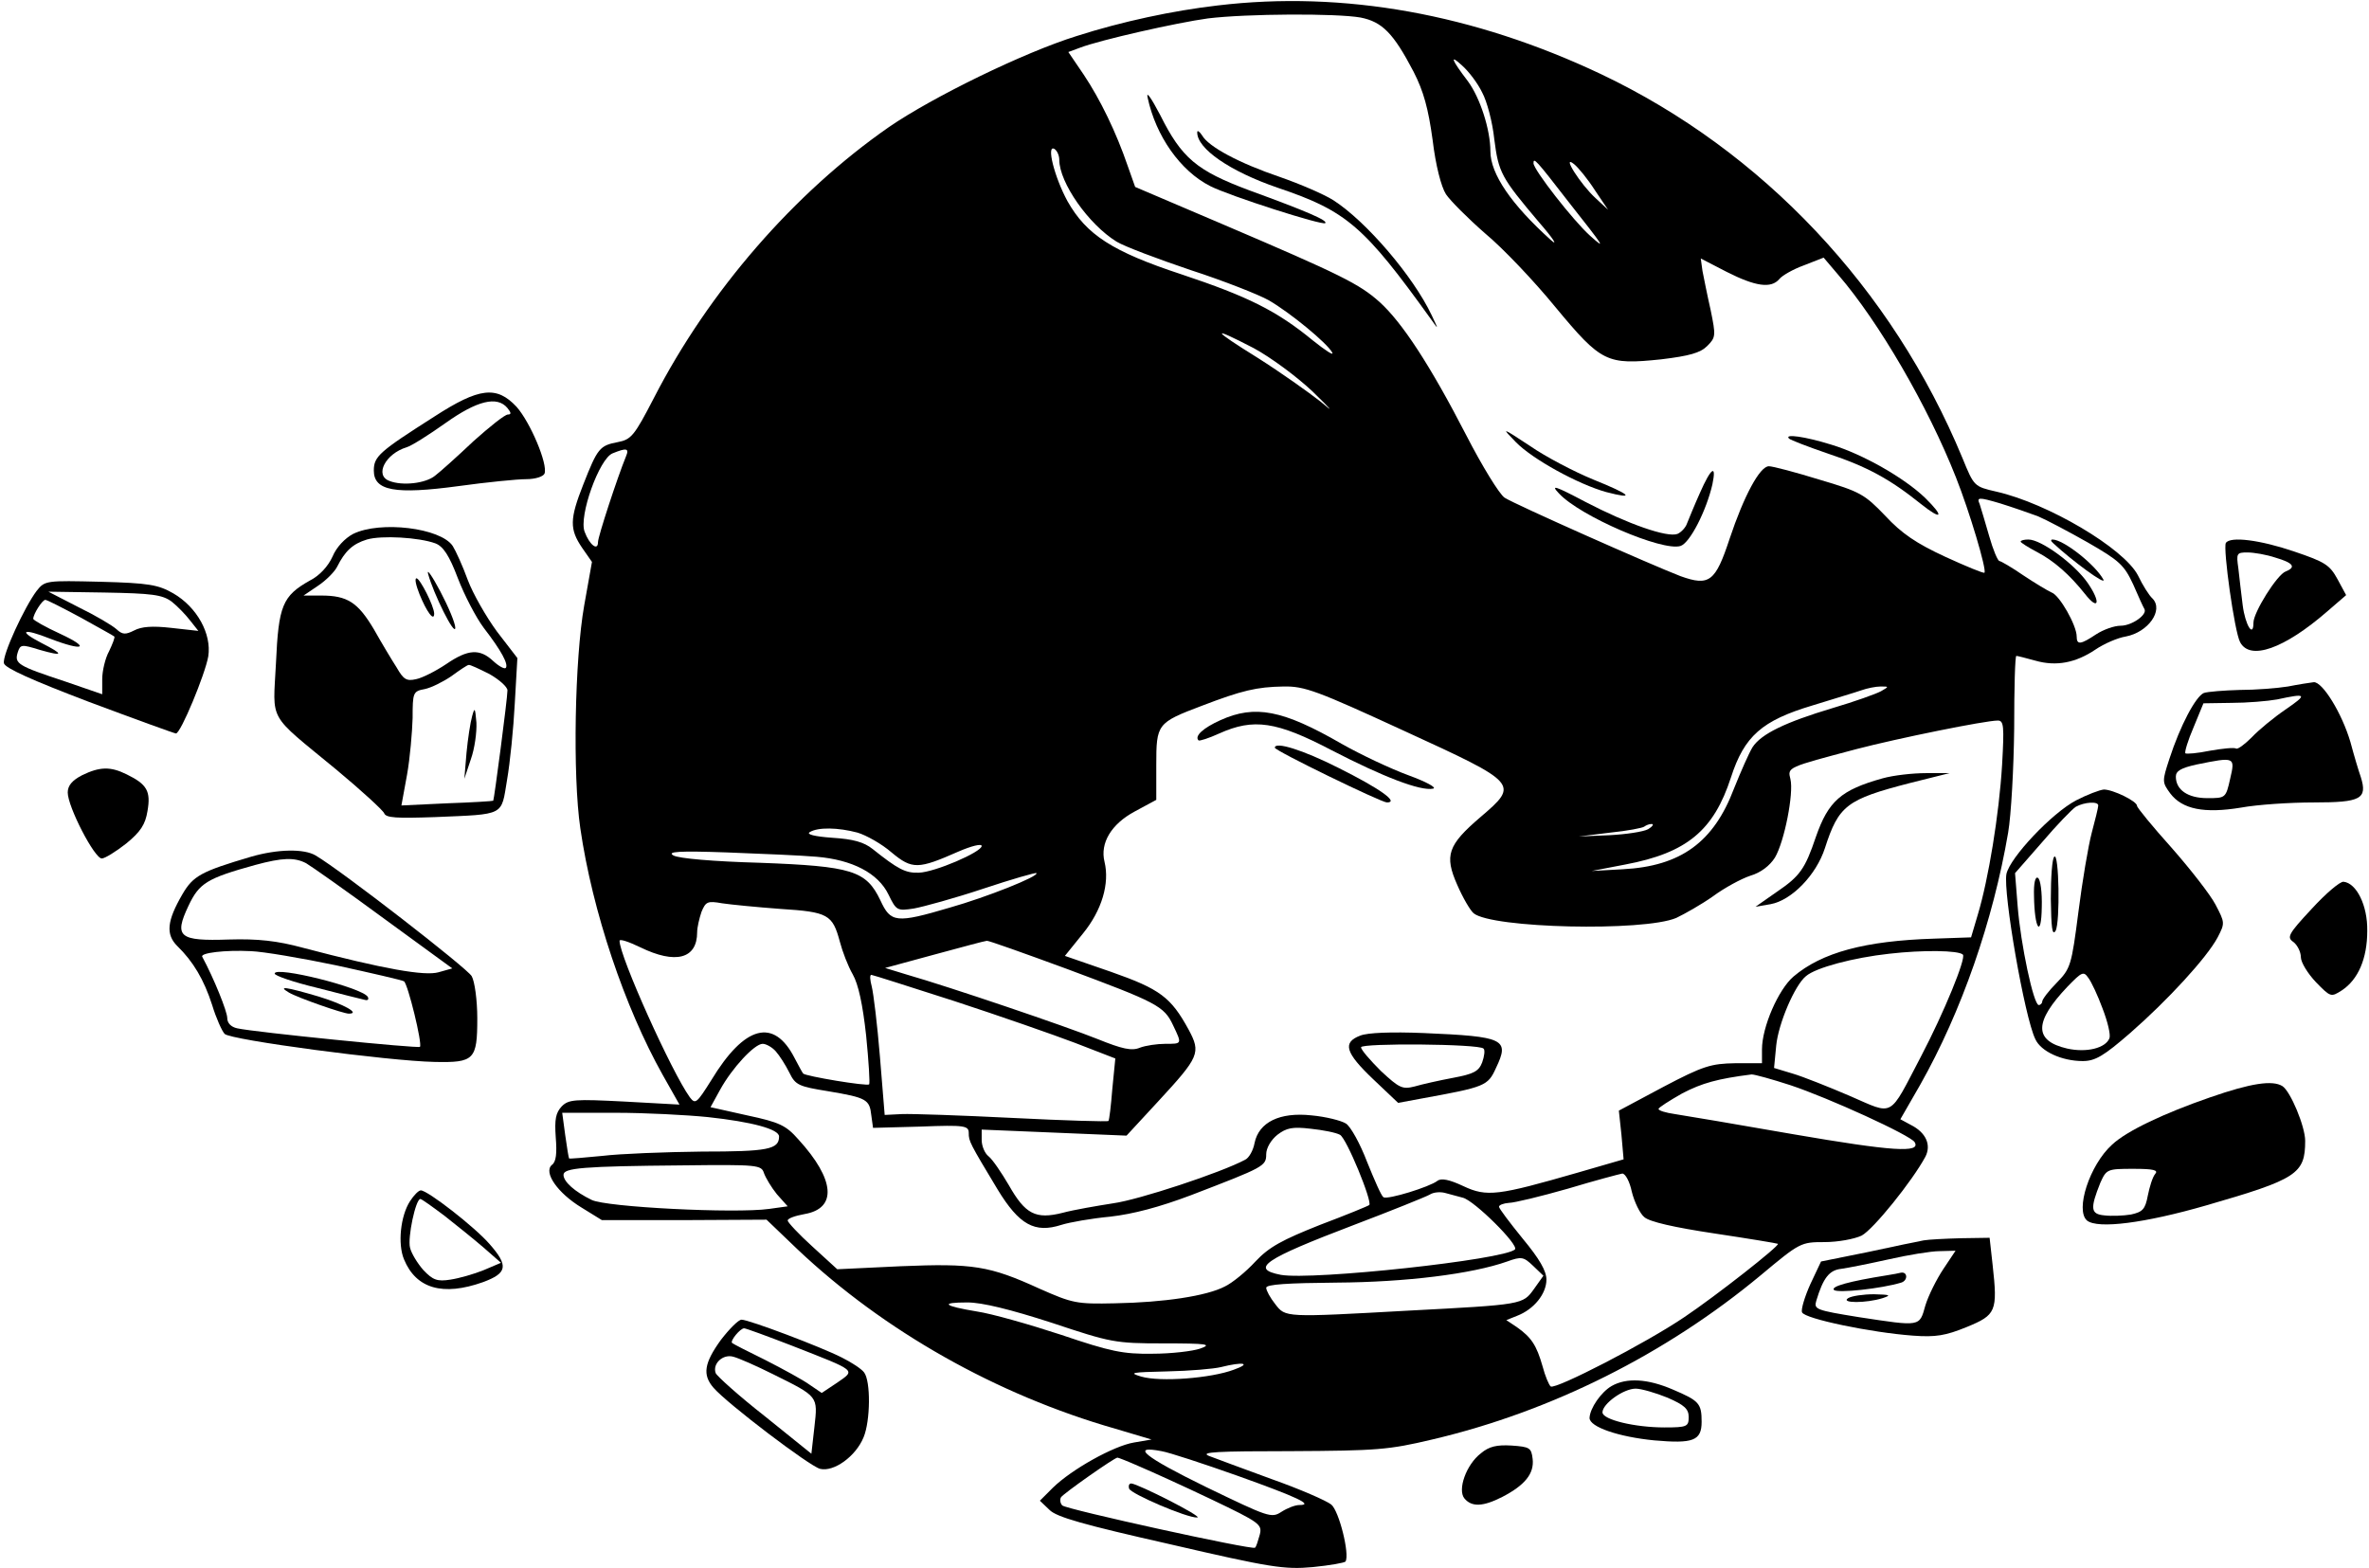 <svg width="577" height="382" viewBox="0 0 577 382" fill="none" xmlns="http://www.w3.org/2000/svg">
<path d="M296.536 1.333C285.721 2.593 273.331 5.218 262.201 8.788C249.391 12.778 227.236 23.593 216.525 30.943C193.425 47.008 172.635 70.949 159.3 96.884C154.47 106.229 153.735 107.069 150.479 107.699C146.069 108.539 145.544 109.169 142.079 117.989C138.719 126.494 138.719 128.909 141.764 133.424L144.179 136.889L142.289 147.495C139.979 160.515 139.454 188.865 141.344 201.78C144.284 222.046 152.159 245.356 161.4 261.841L165.495 269.086L152.159 268.351C139.979 267.721 138.509 267.826 136.829 269.506C135.359 271.081 135.044 272.656 135.359 277.066C135.674 280.951 135.464 283.051 134.414 283.786C132.314 285.571 135.779 290.611 141.659 294.182L146.594 297.227H166.65L186.705 297.122L194.265 304.367C215.265 324.212 242.671 339.752 271.651 348.047L280.471 350.672L276.166 351.407C271.231 352.247 261.046 357.917 256.426 362.432L253.276 365.582L255.586 367.788C257.266 369.573 264.091 371.463 284.986 376.188C309.452 381.858 312.812 382.383 319.742 381.753C323.942 381.333 327.512 380.703 327.722 380.388C328.772 378.603 326.147 368.103 324.257 366.527C323.102 365.582 316.592 362.747 309.767 360.332C302.942 357.812 296.011 355.292 294.436 354.662C292.126 353.717 296.641 353.507 314.387 353.507C335.387 353.402 338.222 353.192 348.827 350.672C377.913 343.847 405.843 329.777 428.838 310.667C438.393 302.687 438.603 302.582 444.378 302.582C447.633 302.582 451.624 301.847 453.409 301.007C456.244 299.537 465.799 287.671 468.949 281.791C470.419 278.956 469.159 275.911 465.379 274.021L462.859 272.656L467.689 264.256C477.769 246.406 485.434 224.356 489.109 202.83C489.844 198.525 490.474 187.08 490.579 177.42C490.579 167.655 490.789 159.78 491.104 159.78C491.419 159.78 493.414 160.305 495.724 160.935C500.869 162.405 505.594 161.46 510.424 158.205C512.419 156.84 515.779 155.37 517.774 155.055C523.234 154.005 527.015 148.65 524.284 145.815C523.444 145.08 521.869 142.56 520.714 140.144C517.249 133.529 498.769 122.609 486.274 119.774C480.814 118.514 480.814 118.514 477.979 111.584C460.864 70.214 429.258 36.718 389.883 18.028C359.012 3.433 327.302 -2.342 296.536 1.333ZM331.397 4.273C336.647 5.323 339.377 8.053 344.312 17.503C346.727 22.228 347.882 26.428 348.932 34.093C349.667 40.288 351.032 45.538 352.187 47.323C353.237 48.898 357.542 53.203 361.742 56.878C366.047 60.448 373.712 68.534 378.858 74.834C390.093 88.379 391.353 88.904 404.583 87.539C411.513 86.699 414.138 85.964 415.818 84.284C417.918 82.184 417.918 81.764 416.658 75.569C415.818 71.894 414.978 67.588 414.663 66.013L414.243 62.968L420.543 66.224C427.578 69.793 431.358 70.319 433.353 68.008C433.983 67.168 436.713 65.594 439.338 64.648L444.168 62.758L447.738 66.959C457.609 78.404 469.579 98.984 476.404 116.309C479.659 124.499 483.964 138.884 483.334 139.514C483.124 139.724 478.819 137.939 473.779 135.629C466.744 132.374 463.174 129.959 459.184 125.654C454.144 120.404 453.094 119.774 443.118 116.834C437.343 115.049 431.778 113.579 430.833 113.579C428.628 113.579 424.743 120.824 421.278 131.219C417.813 141.72 416.343 142.875 409.308 140.354C401.958 137.519 369.092 122.924 366.467 121.244C365.207 120.404 361.007 113.579 357.122 106.019C348.302 88.904 341.477 78.509 336.017 73.574C331.082 69.163 326.672 66.959 297.901 54.673L276.481 45.538L274.696 40.498C271.861 32.203 267.976 24.223 263.986 18.238L260.206 12.673L263.041 11.623C267.976 9.733 286.561 5.533 294.226 4.483C303.782 3.328 325.517 3.223 331.397 4.273ZM361.007 22.543C362.162 24.643 363.527 29.788 363.947 33.883C364.997 42.073 365.627 43.228 374.762 54.043C378.333 58.138 379.593 60.133 377.703 58.453C368.147 49.843 363.002 42.388 363.002 36.823C363.002 31.573 360.482 23.803 357.542 19.813C353.447 14.458 353.027 13.093 356.072 15.928C357.752 17.398 359.957 20.338 361.007 22.543ZM258.001 38.923C258.001 44.488 265.141 54.673 271.966 58.873C273.856 60.028 281.941 63.074 290.026 65.803C298.111 68.428 306.617 71.789 309.032 73.154C314.282 76.199 323.207 83.549 324.467 85.859C324.992 86.804 322.892 85.439 319.742 82.919C310.922 75.674 303.887 72.209 287.821 66.853C270.916 61.288 264.616 57.193 259.996 49.003C256.846 43.228 254.746 35.038 256.846 36.298C257.476 36.718 258.001 37.873 258.001 38.923ZM381.903 49.003C390.933 60.448 391.248 60.973 387.258 57.403C383.163 53.728 373.502 41.338 373.502 39.763C373.502 38.293 374.027 38.818 381.903 49.003ZM388.413 46.273L391.668 51.103L388.623 48.268C384.948 44.908 380.223 37.453 383.373 39.973C384.423 40.813 386.733 43.648 388.413 46.273ZM305.357 84.809C309.452 87.014 315.857 91.739 319.742 95.414C324.467 100.034 325.097 100.769 321.632 97.829C318.692 95.519 311.867 90.689 306.407 87.224C295.066 80.189 294.646 79.244 305.357 84.809ZM152.474 111.164C150.374 116.309 145.649 130.694 145.649 132.059C145.649 134.369 143.549 132.689 142.394 129.539C140.924 125.759 145.964 111.689 149.219 110.429C152.579 109.064 153.315 109.169 152.474 111.164ZM496.354 125.759C498.349 126.599 503.914 129.539 508.534 132.164C516.199 136.574 517.354 137.624 519.559 142.35C520.819 145.29 522.079 148.02 522.289 148.335C523.129 149.7 519.244 152.43 516.514 152.43C514.939 152.43 512.314 153.375 510.529 154.53C506.749 157.05 505.804 157.155 505.804 155.055C505.804 152.325 501.604 144.975 499.714 144.345C498.769 143.925 495.619 142.035 492.784 140.144C490.054 138.254 487.324 136.679 487.009 136.679C486.589 136.679 485.434 133.949 484.489 130.589C483.544 127.334 482.494 123.764 482.179 122.819C481.444 121.139 481.759 121.034 487.114 122.609C490.159 123.554 494.359 125.024 496.354 125.759ZM342.002 178.05C369.932 190.86 370.037 190.965 360.587 199.05C352.607 205.875 351.767 208.395 354.917 215.535C356.282 218.686 358.067 221.731 358.907 222.466C363.317 226.141 400.278 226.981 408.258 223.621C410.253 222.676 414.348 220.366 417.183 218.371C420.018 216.27 424.113 214.065 426.318 213.33C428.838 212.595 431.043 210.915 432.303 208.92C434.613 205.035 436.923 193.275 436.083 189.81C435.348 186.87 435.243 186.975 452.254 182.46C462.334 179.835 483.544 175.53 486.589 175.53C488.059 175.53 488.164 176.895 487.639 186.24C486.904 198.525 484.279 214.275 481.759 222.676L480.079 228.346L471.049 228.661C454.249 229.186 443.748 232.021 436.818 237.901C433.143 241.051 429.153 250.186 429.153 255.646V259.006H422.643C416.763 259.111 414.873 259.636 405.108 264.781L394.293 270.556L394.923 276.436L395.448 282.421L384.213 285.676C364.892 291.242 362.162 291.661 356.387 288.931C353.027 287.356 351.032 286.936 350.087 287.671C348.197 289.141 338.012 292.292 336.962 291.661C336.437 291.346 334.757 287.461 332.972 283.051C331.292 278.641 328.982 274.441 327.827 273.706C326.672 272.971 322.892 272.026 319.427 271.711C311.657 270.871 306.617 273.391 305.567 278.431C305.252 280.216 304.202 282.106 303.257 282.526C297.376 285.676 277.321 292.292 271.126 293.132C267.136 293.762 261.571 294.707 258.841 295.442C252.226 297.122 249.706 295.757 245.716 288.721C243.931 285.676 241.726 282.421 240.781 281.686C239.836 280.951 239.101 279.166 239.101 277.696V275.176L256.741 275.911L274.381 276.646L282.046 268.351C292.126 257.431 292.546 256.486 289.501 250.816C285.196 242.941 282.571 240.946 270.601 236.746L259.366 232.861L263.776 227.401C268.396 221.731 270.286 215.22 269.026 209.97C267.871 205.35 270.706 200.73 276.376 197.685L281.626 194.85V186.345C281.626 176.37 281.836 176.055 292.651 171.96C302.522 168.18 306.092 167.34 312.602 167.235C317.747 167.13 320.792 168.285 342.002 178.05ZM458.134 168.39C456.979 169.02 451.729 170.91 446.373 172.485C434.823 175.95 428.943 178.785 426.843 182.04C426.003 183.405 424.008 187.92 422.328 192.12C417.393 205.14 409.413 211.02 395.238 211.755L387.678 212.175L395.868 210.6C410.883 207.765 417.393 202.305 421.593 189.39C424.848 179.31 429.153 175.53 441.438 171.855C446.478 170.28 451.833 168.705 453.304 168.18C454.774 167.655 456.874 167.235 458.029 167.235C460.129 167.235 460.129 167.235 458.134 168.39ZM401.433 201.99C400.278 202.62 396.078 203.25 391.983 203.46L384.528 203.775L392.193 202.83C396.393 202.41 400.173 201.675 400.488 201.36C400.908 201.045 401.643 200.73 402.273 200.73C402.903 200.73 402.483 201.36 401.433 201.99ZM208.86 202.83C210.96 203.46 214.74 205.56 217.155 207.66C222.195 211.86 223.665 211.755 233.431 207.45C236.581 206.085 239.101 205.455 239.101 206.085C239.101 207.555 227.656 212.49 223.77 212.595C220.515 212.7 218.73 211.755 212.535 206.82C210.435 205.14 207.81 204.405 202.77 204.09C198.36 203.775 196.365 203.25 197.205 202.725C199.2 201.465 204.135 201.57 208.86 202.83ZM198.885 208.71C207.6 209.445 213.9 212.7 216.42 217.951C218.31 221.836 218.52 221.941 222.615 221.311C224.925 220.891 232.591 218.791 239.521 216.48C246.451 214.17 252.331 212.49 252.436 212.7C253.171 213.435 240.256 218.581 231.331 221.101C218.205 224.986 216.945 224.776 214.425 219.316C210.96 212.07 207.495 211.02 185.13 210.18C173.79 209.865 165.285 209.13 164.025 208.395C162.345 207.45 165.285 207.24 177.15 207.66C185.55 207.975 195.315 208.395 198.885 208.71ZM190.065 221.416C201.72 222.151 202.77 222.781 204.555 229.396C205.185 231.811 206.55 235.381 207.705 237.376C209.07 239.791 210.12 244.621 210.96 252.286C211.59 258.586 211.905 263.941 211.695 264.151C211.17 264.676 196.155 262.156 195.63 261.526C195.42 261.316 194.475 259.531 193.53 257.746C188.49 247.876 181.35 249.766 173.265 263.101C169.695 268.771 169.38 269.086 168.015 267.301C163.605 261.211 150.899 232.966 150.899 229.186C150.899 228.661 153.105 229.396 155.94 230.761C164.55 234.961 169.8 233.596 169.8 227.086C169.8 225.931 170.325 223.726 170.85 222.151C171.9 219.631 172.32 219.421 175.89 220.051C177.99 220.366 184.395 220.996 190.065 221.416ZM259.786 236.011C281.731 244.201 283.516 245.041 285.721 249.766C287.926 254.386 287.926 254.281 283.831 254.281C281.836 254.281 279.001 254.701 277.636 255.226C275.641 256.066 273.331 255.541 267.346 253.126C259.786 250.081 231.331 240.421 220.725 237.376L215.58 235.801L227.551 232.546C234.166 230.761 239.941 229.186 240.361 229.186C240.676 229.081 249.496 232.231 259.786 236.011ZM478.084 232.546C478.924 233.386 473.464 246.721 467.899 257.326C459.919 272.551 461.494 271.711 450.573 266.986C445.428 264.781 439.128 262.261 436.608 261.526L432.093 260.161L432.618 254.701C433.143 249.346 437.133 240.001 439.863 237.796C442.278 235.696 451.518 233.281 460.129 232.336C468.319 231.391 477.034 231.496 478.084 232.546ZM232.486 243.886C243.406 247.456 256.636 252.076 261.886 254.071L271.651 257.851L270.916 265.306C270.601 269.296 270.181 272.866 269.971 273.076C269.761 273.286 259.261 272.971 246.766 272.341C234.166 271.711 221.985 271.291 219.675 271.396L215.475 271.606L214.32 257.431C213.69 249.661 212.745 241.996 212.325 240.316C211.905 238.741 211.8 237.481 212.22 237.481C212.535 237.481 221.67 240.421 232.486 243.886ZM188.91 256.066C189.855 257.116 191.325 259.426 192.27 261.316C193.74 264.361 194.58 264.676 201.72 265.831C211.065 267.406 211.8 267.826 212.22 271.711L212.64 274.756L224.295 274.441C235.006 274.021 235.951 274.231 235.951 276.016C235.951 278.011 236.161 278.431 242.986 289.771C248.236 298.382 252.016 300.482 258.526 298.382C260.521 297.752 265.876 296.807 270.391 296.387C275.956 295.757 282.361 294.077 290.131 291.136C307.877 284.311 308.402 284.101 308.402 281.161C308.402 279.691 309.557 277.696 311.132 276.436C313.337 274.756 314.807 274.441 319.217 274.966C322.262 275.281 325.412 275.911 326.357 276.436C327.932 277.171 334.337 292.817 333.497 293.552C333.287 293.762 327.932 295.967 321.527 298.382C312.287 302.057 309.137 303.737 305.777 307.307C303.467 309.827 300.106 312.557 298.321 313.397C293.911 315.707 283.516 317.282 271.546 317.492C262.201 317.702 261.256 317.492 253.171 313.922C240.991 308.357 237.001 307.727 219.36 308.462L203.925 309.197L197.835 303.632C194.58 300.692 191.85 297.752 191.85 297.332C191.85 296.807 193.635 296.177 195.945 295.757C203.925 294.392 203.4 287.356 194.475 277.591C191.43 274.126 189.855 273.391 181.98 271.711L173.055 269.716L175.365 265.516C178.305 260.161 183.765 254.281 185.76 254.281C186.6 254.281 188.07 255.121 188.91 256.066ZM436.083 264.361C445.533 267.511 465.274 276.541 466.324 278.221C468.004 280.951 460.759 280.426 436.923 276.331C423.168 273.916 410.043 271.711 407.943 271.396C405.738 271.081 403.953 270.556 403.953 270.136C403.953 269.821 406.578 268.141 409.728 266.356C414.558 263.836 418.338 262.786 426.633 261.736C427.368 261.736 431.568 262.891 436.083 264.361ZM172.425 272.131C183.135 273.286 189.75 275.071 189.75 276.856C189.75 280.006 187.02 280.531 170.955 280.531C161.925 280.636 151.004 281.056 146.699 281.581C142.394 282.001 138.719 282.316 138.614 282.211C138.509 282.106 138.089 279.586 137.669 276.541L136.934 271.081H149.954C157.095 271.081 167.28 271.606 172.425 272.131ZM186.075 285.781C186.495 286.936 187.86 289.246 189.225 290.926L191.85 293.867L187.335 294.497C179.145 295.652 147.539 294.077 144.074 292.292C139.979 290.296 137.249 287.881 137.249 286.201C137.249 284.521 141.869 284.101 166.335 283.891C184.605 283.681 185.445 283.786 186.075 285.781ZM397.443 290.296C398.073 292.817 399.438 295.652 400.488 296.492C401.748 297.647 407.838 299.012 417.603 300.482C426.003 301.742 432.933 302.897 433.038 303.002C433.563 303.422 417.918 315.707 410.253 320.852C400.803 327.257 378.963 338.492 377.703 337.757C377.283 337.442 376.337 335.237 375.707 332.822C374.237 327.677 372.977 325.787 369.407 323.267L366.887 321.587L369.512 320.537C373.607 318.962 376.652 315.182 376.652 311.717C376.652 309.617 374.972 306.677 370.877 301.742C367.727 297.857 365.102 294.392 365.102 293.972C365.102 293.552 366.152 293.132 367.517 293.027C368.777 293.027 375.287 291.451 381.903 289.561C388.518 287.566 394.503 285.991 395.133 285.886C395.868 285.886 396.918 287.776 397.443 290.296ZM356.282 291.767C359.012 292.397 370.037 303.317 368.987 304.367C366.362 306.887 319.742 311.927 311.972 310.562C304.412 309.092 307.772 306.782 329.822 298.382C338.957 294.917 347.252 291.557 348.197 291.031C349.142 290.401 350.822 290.296 351.977 290.611C353.132 290.926 355.127 291.451 356.282 291.767ZM373.607 314.027C370.877 317.807 370.982 317.807 343.052 319.277C312.812 320.957 313.127 320.957 310.607 317.702C309.347 316.127 308.402 314.342 308.402 313.712C308.402 312.872 313.652 312.557 325.517 312.452C342.422 312.347 358.487 310.352 367.097 307.307C370.562 306.047 371.087 306.152 373.397 308.357L375.917 310.772L373.607 314.027ZM256.111 322.217C270.601 327.047 271.546 327.257 283.411 327.257C294.121 327.257 295.276 327.467 292.336 328.517C290.551 329.147 285.301 329.777 280.681 329.777C273.541 329.882 270.496 329.252 258.421 325.157C250.756 322.637 241.516 320.012 237.946 319.487C229.756 318.122 228.811 317.282 235.636 317.282C239.206 317.282 246.031 318.962 256.111 322.217ZM300.526 333.662C294.961 335.762 282.571 336.707 277.951 335.342C274.801 334.397 275.536 334.292 284.251 334.082C289.711 333.977 295.696 333.452 297.376 333.032C302.837 331.667 304.937 332.087 300.526 333.662ZM301.367 359.492C316.067 364.742 320.057 366.632 316.487 366.632C315.437 366.632 313.547 367.368 312.077 368.313C309.662 369.888 308.927 369.573 293.701 362.222C278.686 354.872 275.221 352.037 282.886 353.507C284.776 353.822 293.071 356.552 301.367 359.492ZM277.636 357.287C280.366 358.442 288.241 362.012 295.066 365.267C306.932 370.938 307.457 371.358 306.827 373.878C306.407 375.348 305.987 376.818 305.672 377.028C305.042 377.658 259.681 367.683 258.736 366.737C258.211 366.212 258.106 365.267 258.421 364.742C259.051 363.797 271.441 355.082 272.176 355.082C272.386 355.082 274.801 356.027 277.636 357.287Z" fill="black"/>
<path d="M279.526 23.803C281.521 33.148 287.506 41.653 294.751 45.328C299.476 47.743 322.157 54.988 322.787 54.358C323.417 53.728 318.692 51.628 304.306 46.378C291.391 41.548 287.821 38.503 282.571 28.003C280.366 23.803 279.106 22.018 279.526 23.803Z" fill="black"/>
<path d="M291.601 32.203C291.496 36.193 299.581 41.758 311.237 45.748C328.037 51.418 332.237 55.093 348.617 77.879C350.402 80.399 350.402 80.399 348.722 76.829C344.207 67.274 332.762 53.938 324.782 48.793C322.472 47.323 316.592 44.803 311.762 43.123C301.891 39.763 294.331 35.773 292.756 32.938C292.126 31.993 291.601 31.678 291.601 32.203Z" fill="black"/>
<path d="M369.197 107.699C373.293 111.899 384.423 117.989 391.248 119.879C398.493 121.769 397.233 120.509 388.098 116.834C383.478 114.944 376.443 111.269 372.663 108.644C365.627 104.024 365.627 104.024 369.197 107.699Z" fill="black"/>
<path d="M435.768 106.859C436.083 107.174 440.388 108.854 445.323 110.534C454.773 113.684 460.339 116.729 467.794 122.714C473.044 126.915 473.674 125.969 468.844 121.244C463.804 116.414 453.723 110.639 446.058 108.329C439.653 106.334 434.403 105.599 435.768 106.859Z" fill="black"/>
<path d="M414.033 120.089C412.668 123.134 411.303 126.494 410.883 127.544C410.568 128.489 409.518 129.644 408.573 130.064C406.053 131.009 396.498 127.649 386.208 122.294C378.648 118.304 377.598 117.989 379.698 120.194C384.843 125.759 404.898 134.369 409.308 133.004C411.618 132.269 415.608 124.394 417.078 117.989C418.128 112.949 416.763 113.894 414.033 120.089Z" fill="black"/>
<path d="M492.154 131.954C492.154 132.164 493.939 133.32 496.144 134.475C500.344 136.68 504.124 140.04 507.799 144.66C511.159 148.965 511.789 146.76 508.429 141.93C505.279 137.415 497.194 131.429 494.044 131.429C492.994 131.429 492.154 131.639 492.154 131.954Z" fill="black"/>
<path d="M500.134 132.375C504.649 136.575 513.049 142.77 512.314 141.195C510.319 137.52 502.549 131.43 499.924 131.43C499.399 131.43 499.504 131.85 500.134 132.375Z" fill="black"/>
<path d="M297.272 175.425C293.071 177.315 290.866 179.31 291.916 180.36C292.126 180.57 294.436 179.835 296.957 178.68C305.357 174.9 310.922 175.74 324.362 182.775C336.962 189.285 345.992 192.75 349.037 192.12C350.087 191.91 347.357 190.44 343.052 188.865C338.747 187.29 331.397 183.825 326.777 181.2C312.392 172.905 305.672 171.645 297.272 175.425Z" fill="black"/>
<path d="M310.502 182.146C310.502 182.881 336.437 195.481 337.802 195.481C340.847 195.481 336.122 192.121 326.042 187.081C317.327 182.671 310.502 180.571 310.502 182.146Z" fill="black"/>
<path d="M458.554 189.6C448.368 192.435 445.323 195.165 442.278 203.88C439.653 211.651 438.393 213.436 432.828 217.216L427.578 220.891L431.253 220.261C436.398 219.316 442.383 213.121 444.483 206.61C447.843 196.215 449.733 194.745 465.169 190.755L474.829 188.34H469.054C465.904 188.34 461.179 188.865 458.554 189.6Z" fill="black"/>
<path d="M331.292 252.286C326.882 253.966 327.722 256.486 334.442 262.891L340.532 268.666L346.202 267.616C361.742 264.781 362.372 264.571 364.367 260.161C367.727 253.126 366.467 252.496 346.727 251.656C338.957 251.341 333.077 251.551 331.292 252.286ZM361.322 255.436C361.742 255.751 361.532 257.326 361.007 258.796C360.167 261.001 358.907 261.631 353.867 262.576C350.507 263.206 346.307 264.151 344.522 264.676C341.582 265.411 340.847 265.096 336.332 260.896C333.707 258.271 331.502 255.751 331.502 255.121C331.502 254.071 360.272 254.281 361.322 255.436Z" fill="black"/>
<path d="M275.011 362.642C275.431 363.902 289.081 369.783 291.601 369.678C293.176 369.573 277.216 361.487 275.536 361.382C275.011 361.382 274.801 361.907 275.011 362.642Z" fill="black"/>
<path d="M105.749 101.504C92.414 110.009 91.049 111.164 91.049 114.629C91.049 119.564 96.194 120.509 111.734 118.409C118.559 117.464 126.014 116.729 128.114 116.729C130.424 116.729 132.314 116.099 132.629 115.364C133.469 113.054 129.164 102.869 125.804 99.089C120.974 93.944 116.774 94.364 105.749 101.504ZM123.599 99.404C124.544 100.559 124.544 100.979 123.704 100.979C122.969 100.979 119.294 103.919 115.304 107.489C111.419 111.164 107.219 114.944 105.959 115.889C103.649 117.779 97.979 118.409 94.829 117.149C91.154 115.784 93.884 110.534 99.029 108.959C100.184 108.644 104.489 105.914 108.479 103.079C116.144 97.619 121.079 96.359 123.599 99.404Z" fill="black"/>
<path d="M86.009 130.064C84.014 131.114 81.914 133.319 80.969 135.629C79.919 137.939 77.819 140.249 75.508 141.404C68.788 145.184 67.843 147.494 67.213 161.564C66.478 176.16 65.008 173.535 81.809 187.395C88.004 192.54 93.254 197.37 93.569 198.105C93.989 199.26 96.614 199.365 105.959 199.05C123.179 198.315 122.024 198.84 123.494 190.02C124.229 185.82 125.069 177.42 125.384 171.33L126.014 160.304L121.079 153.899C118.454 150.329 115.199 144.659 113.939 141.299C112.679 137.834 110.999 134.159 110.264 133.004C107.324 128.594 92.624 126.809 86.009 130.064ZM106.064 132.374C107.954 133.109 109.424 135.314 111.524 140.879C113.099 144.974 115.934 150.434 117.824 152.954C122.129 158.519 123.914 161.879 123.179 162.72C122.864 163.035 121.499 162.299 120.134 161.039C116.879 157.994 114.044 158.099 108.689 161.774C106.169 163.455 102.914 165.135 101.339 165.45C99.029 165.975 98.294 165.555 96.614 162.614C95.459 160.829 92.939 156.629 91.049 153.269C87.164 146.759 84.644 145.079 78.239 145.079H73.933L77.504 142.664C79.394 141.404 81.494 139.304 82.124 138.044C84.014 134.264 85.904 132.479 89.369 131.429C92.939 130.379 102.074 130.904 106.064 132.374ZM119.189 164.19C121.604 165.555 123.599 167.34 123.599 168.18C123.599 170.175 120.344 194.85 120.134 195.06C120.029 195.165 114.989 195.48 108.899 195.69L97.769 196.215L99.134 188.76C99.869 184.665 100.394 178.365 100.499 174.9C100.499 168.705 100.604 168.39 103.439 167.865C105.014 167.55 107.954 166.08 109.949 164.715C111.944 163.245 113.834 161.984 114.149 161.984C114.464 161.879 116.669 162.93 119.189 164.19Z" fill="black"/>
<path d="M104.279 139.83C105.539 144.555 110.789 155.16 110.894 152.955C110.894 151.8 109.214 147.81 107.219 144.03C105.224 140.25 103.859 138.36 104.279 139.83Z" fill="black"/>
<path d="M102.179 144.765C103.964 149.175 105.749 151.485 105.749 149.49C105.749 147.705 102.284 140.88 101.444 140.88C100.919 140.88 101.339 142.665 102.179 144.765Z" fill="black"/>
<path d="M114.989 174.48C114.569 175.95 113.939 180.045 113.624 183.405L113.099 189.705L114.674 184.98C115.619 182.355 116.144 178.365 116.039 176.055C115.724 172.38 115.619 172.17 114.989 174.48Z" fill="black"/>
<path d="M542.135 132.27C541.4 133.53 544.235 153.9 545.6 156.42C548.015 161.04 556.415 157.995 566.81 148.965L571.43 144.975L569.33 141.09C567.44 137.625 566.285 136.89 558.83 134.37C550.535 131.535 543.185 130.59 542.135 132.27ZM554.21 135.84C558.515 137.1 559.355 138.15 556.73 139.2C554.63 139.935 548.855 149.175 548.855 151.695C548.855 155.475 546.86 152.325 546.23 147.39C545.915 144.66 545.39 140.67 545.18 138.465C544.655 134.79 544.76 134.58 547.385 134.58C548.96 134.58 552.005 135.105 554.21 135.84Z" fill="black"/>
<path d="M8.938 143.925C5.998 147.81 0.537 159.57 0.957 161.565C1.167 162.72 7.678 165.66 21.748 171.015C32.983 175.215 42.538 178.68 42.853 178.68C44.008 178.68 49.993 164.19 50.728 159.885C51.568 154.425 47.998 147.915 42.223 144.555C38.548 142.455 36.343 142.035 24.478 141.72C11.248 141.405 10.933 141.405 8.938 143.925ZM41.803 146.55C43.273 147.705 45.268 149.805 46.318 151.17L48.313 153.69L41.698 152.955C37.078 152.43 34.453 152.64 32.668 153.585C30.568 154.635 29.833 154.635 28.363 153.27C27.313 152.325 23.218 149.91 19.123 147.915L11.773 144.135L25.423 144.345C37.078 144.555 39.493 144.87 41.803 146.55ZM19.648 150.435C23.953 152.85 27.628 154.845 27.838 155.055C28.048 155.265 27.418 156.84 26.578 158.625C25.633 160.305 24.898 163.455 24.898 165.45V169.125L15.763 165.975C4.318 162.195 3.478 161.67 4.318 158.94C4.948 156.945 5.263 156.945 9.673 158.31C15.553 159.99 15.658 159.465 10.093 156.63C4.213 153.585 5.578 152.955 12.193 155.58C20.383 158.73 22.168 157.89 14.713 154.425C11.038 152.745 8.098 151.065 8.098 150.75C8.098 149.595 10.303 146.13 11.038 146.13C11.458 146.13 15.343 148.125 19.648 150.435Z" fill="black"/>
<path d="M557.255 167.235C554.63 167.655 549.38 168.075 545.495 168.075C541.715 168.18 537.725 168.495 536.78 168.81C534.785 169.65 531.005 176.79 528.38 184.875C526.595 190.335 526.595 190.545 528.59 193.275C531.53 197.16 536.885 198.21 545.81 196.74C549.8 196.005 557.78 195.48 563.555 195.48C575 195.48 576.68 194.64 575 189.285C574.475 187.815 573.32 183.93 572.48 180.78C570.38 173.64 565.655 166.08 563.555 166.185C562.715 166.29 559.88 166.71 557.255 167.235ZM556.73 172.8C553.79 174.795 550.115 177.84 548.435 179.625C546.755 181.305 545.075 182.565 544.655 182.355C544.13 182.04 541.295 182.355 538.25 182.88C535.205 183.51 532.58 183.72 532.265 183.51C532.055 183.195 532.895 180.36 534.26 177.21L536.675 171.33L543.5 171.225C547.28 171.225 552.32 170.805 554.63 170.385C561.875 168.81 562.085 169.125 556.73 172.8ZM543.185 189.705C542.135 194.43 542.03 194.43 537.62 194.43C532.895 194.43 529.955 192.435 529.955 189.18C529.955 187.815 531.215 187.08 534.995 186.24C544.34 184.35 544.445 184.35 543.185 189.705Z" fill="black"/>
<path d="M19.963 188.865C17.548 190.125 16.498 191.385 16.498 193.065C16.498 196.53 23.008 209.131 24.793 209.131C25.528 209.131 28.258 207.451 30.778 205.456C34.243 202.621 35.398 200.836 35.923 197.58C36.763 192.75 35.818 191.07 30.883 188.655C26.893 186.66 24.268 186.765 19.963 188.865Z" fill="black"/>
<path d="M505.699 194.956C499.819 198.001 489.529 208.921 488.689 212.911C487.849 217.426 493.099 247.771 495.724 253.126C497.089 256.171 502.234 258.481 507.274 258.481C510.319 258.481 512.419 257.221 518.824 251.656C527.96 243.676 537.515 233.281 540.14 228.346C541.925 224.881 541.925 224.776 539.615 220.366C538.355 217.951 533.525 211.756 528.905 206.506C524.284 201.361 520.504 196.741 520.504 196.321C520.504 195.166 514.624 192.331 512.419 192.331C511.369 192.436 508.324 193.591 505.699 194.956ZM511.054 196.216C511.054 196.741 510.319 199.681 509.479 202.831C508.639 205.981 507.169 214.696 506.224 222.151C504.544 235.171 504.334 235.906 500.974 239.371C498.979 241.366 497.404 243.466 497.404 243.991C497.404 244.411 496.984 244.831 496.564 244.831C495.304 244.831 492.154 230.026 491.419 220.681L490.789 212.701L497.404 205.141C500.974 200.941 504.649 197.161 505.594 196.531C507.694 195.376 511.054 195.166 511.054 196.216ZM512.104 245.671C513.364 248.926 514.099 252.076 513.784 252.916C512.839 255.331 508.219 256.486 503.494 255.436C495.304 253.546 495.409 248.926 503.599 240.316C507.064 236.746 507.484 236.536 508.639 238.216C509.374 239.161 510.949 242.521 512.104 245.671Z" fill="black"/>
<path d="M500.344 208.71C499.819 209.13 499.504 213.751 499.504 219.001C499.609 225.931 499.819 228.031 500.659 226.771C501.814 224.671 501.499 207.45 500.344 208.71Z" fill="black"/>
<path d="M495.409 218.266C495.514 226.351 497.194 228.766 497.299 220.996C497.404 217.426 496.984 214.171 496.354 213.856C495.724 213.436 495.304 215.116 495.409 218.266Z" fill="black"/>
<path d="M61.123 208.711C49.048 212.281 47.053 213.331 44.428 217.846C40.648 224.356 40.333 227.611 43.168 230.446C47.053 234.226 49.678 238.636 51.673 244.831C52.618 247.981 54.088 251.236 54.718 251.866C56.083 253.336 94.724 258.481 105.854 258.691C115.514 258.901 116.249 258.166 116.249 248.086C116.249 243.676 115.619 239.056 114.884 237.796C113.834 235.906 83.278 212.176 76.874 208.396C74.038 206.716 67.633 206.821 61.123 208.711ZM74.563 210.286C75.823 211.021 84.329 217.006 93.464 223.726L110.159 235.906L106.799 236.851C103.439 237.796 93.674 236.116 73.723 230.866C67.528 229.186 62.803 228.661 55.768 228.871C43.588 229.291 42.328 228.241 45.898 220.681C48.523 215.116 50.413 213.961 62.173 210.706C68.788 208.921 71.728 208.816 74.563 210.286ZM81.913 235.171C90.524 237.061 97.874 238.741 98.399 239.056C99.344 239.686 102.914 254.281 102.284 255.016C101.759 255.436 61.963 251.446 57.763 250.501C56.293 250.186 55.348 249.241 55.348 247.981C55.348 246.406 52.093 238.321 49.258 233.071C48.733 232.126 54.823 231.391 61.123 231.706C64.063 231.811 73.408 233.386 81.913 235.171Z" fill="black"/>
<path d="M66.898 237.166C66.898 237.691 71.518 239.266 77.189 240.631C82.754 242.101 88.004 243.361 88.844 243.571C89.579 243.781 89.894 243.466 89.579 242.836C88.109 240.526 66.898 235.276 66.898 237.166Z" fill="black"/>
<path d="M70.363 241.786C72.463 243.046 83.594 246.931 84.959 246.931C87.899 246.931 83.699 244.621 77.504 242.731C69.628 240.421 67.528 240.106 70.363 241.786Z" fill="black"/>
<path d="M563.03 221.416C557.255 227.611 556.94 228.346 558.62 229.501C559.565 230.236 560.405 231.916 560.405 233.176C560.405 234.436 562.085 237.166 564.08 239.266C567.65 242.942 567.755 242.942 570.38 241.261C574.37 238.636 576.575 233.491 576.575 226.771C576.68 220.576 573.95 215.116 570.8 214.801C569.96 214.696 566.495 217.636 563.03 221.416Z" fill="black"/>
<path d="M538.355 267.301C527.119 271.186 517.984 275.491 514.414 278.852C508.954 283.787 505.384 294.812 508.324 297.332C510.949 299.432 522.394 297.962 537.305 293.657C559.46 287.252 561.455 285.992 561.455 277.906C561.455 274.441 557.885 265.831 555.89 264.571C553.475 263.101 548.33 263.836 538.355 267.301ZM524.914 285.992C524.284 286.727 523.549 289.142 523.129 291.242C522.499 294.602 521.869 295.232 519.034 295.862C517.144 296.177 514.204 296.282 512.524 296.072C509.164 295.757 509.059 294.392 511.579 288.092C513.049 284.837 513.259 284.732 519.559 284.732C524.599 284.732 525.754 285.047 524.914 285.992Z" fill="black"/>
<path d="M99.869 292.607C97.559 296.177 96.824 303.002 98.399 306.782C101.339 313.922 107.849 315.812 117.614 312.347C123.599 310.142 123.914 308.357 119.189 303.002C115.619 298.907 104.174 289.982 102.494 289.982C101.969 289.982 100.814 291.137 99.869 292.607ZM108.269 296.177C111.209 298.487 115.514 301.952 117.824 303.947L122.024 307.622L117.824 309.407C115.514 310.352 111.839 311.402 109.739 311.717C106.484 312.242 105.434 311.822 103.124 309.407C101.654 307.727 100.184 305.312 99.869 303.947C99.239 301.532 101.234 292.082 102.389 292.082C102.704 292.082 105.329 293.972 108.269 296.177Z" fill="black"/>
<path d="M468.529 302.162C467.374 302.372 461.284 303.632 454.984 304.997L443.538 307.307L440.913 312.872C439.548 315.917 438.603 319.067 438.918 319.697C439.548 321.272 455.824 324.632 465.904 325.367C471.469 325.787 473.884 325.367 479.029 323.267C486.169 320.327 486.589 319.487 485.329 308.147L484.594 301.532L477.664 301.637C473.779 301.742 469.684 301.952 468.529 302.162ZM473.359 309.092C471.679 311.612 469.684 315.602 468.949 318.017C467.479 323.267 467.899 323.162 452.674 320.852C442.278 319.172 441.753 318.962 442.383 316.862C444.063 311.297 445.533 309.407 448.473 309.092C450.049 308.882 455.299 307.832 460.024 306.782C464.644 305.732 470.314 304.787 472.414 304.787L476.299 304.682L473.359 309.092Z" fill="black"/>
<path d="M459.604 310.667C450.364 312.137 445.848 313.397 446.688 314.237C447.528 315.077 458.239 313.922 463.069 312.452C464.749 311.927 464.644 309.722 462.964 310.037C462.544 310.142 461.074 310.457 459.604 310.667Z" fill="black"/>
<path d="M450.153 316.232C448.158 317.492 454.564 317.492 458.554 316.232C460.759 315.497 460.339 315.392 456.454 315.287C453.829 315.287 450.993 315.707 450.153 316.232Z" fill="black"/>
<path d="M175.575 326.417C171.48 332.087 171.06 334.922 173.79 338.072C177.15 341.957 197.205 357.183 199.725 357.813C203.085 358.653 208.44 354.767 210.33 350.147C212.01 346.157 212.115 336.392 210.435 334.292C209.805 333.452 207.39 331.877 205.08 330.722C199.935 328.097 182.4 321.482 180.615 321.482C179.88 321.482 177.675 323.687 175.575 326.417ZM192.795 327.782C208.86 334.082 208.44 333.662 203.925 336.812L200.145 339.332L197.205 337.337C195.63 336.182 190.8 333.557 186.495 331.352C182.19 329.252 178.515 327.362 178.305 327.152C177.78 326.627 180.3 323.582 181.245 323.582C181.665 323.582 186.81 325.472 192.795 327.782ZM188.175 334.712C199.41 340.277 199.2 340.067 198.36 347.627L197.625 354.137L186.285 345.002C179.985 340.067 174.63 335.237 174.315 334.502C173.475 332.192 176.1 329.777 178.62 330.512C179.88 330.827 184.185 332.717 188.175 334.712Z" fill="black"/>
<path d="M392.508 337.652C389.988 339.122 387.258 343.007 387.153 345.422C387.153 347.627 394.293 350.042 402.903 350.882C412.353 351.722 414.453 350.987 414.453 346.367C414.453 341.852 413.823 341.222 407.418 338.492C401.328 335.867 396.183 335.552 392.508 337.652ZM406.158 340.487C410.253 342.272 411.303 343.217 411.303 345.212C411.303 347.522 410.883 347.732 405.423 347.732C398.178 347.732 390.303 345.842 390.303 344.057C390.303 341.957 395.448 338.282 398.388 338.282C399.753 338.282 403.323 339.332 406.158 340.487Z" fill="black"/>
<path d="M360.692 354.033C357.122 356.763 354.917 362.958 356.702 365.058C358.487 367.158 361.217 367.053 365.942 364.638C371.403 361.803 373.713 358.968 373.293 355.398C372.978 352.668 372.558 352.458 368.147 352.143C364.577 351.933 362.687 352.353 360.692 354.033Z" fill="black"/>
</svg>
